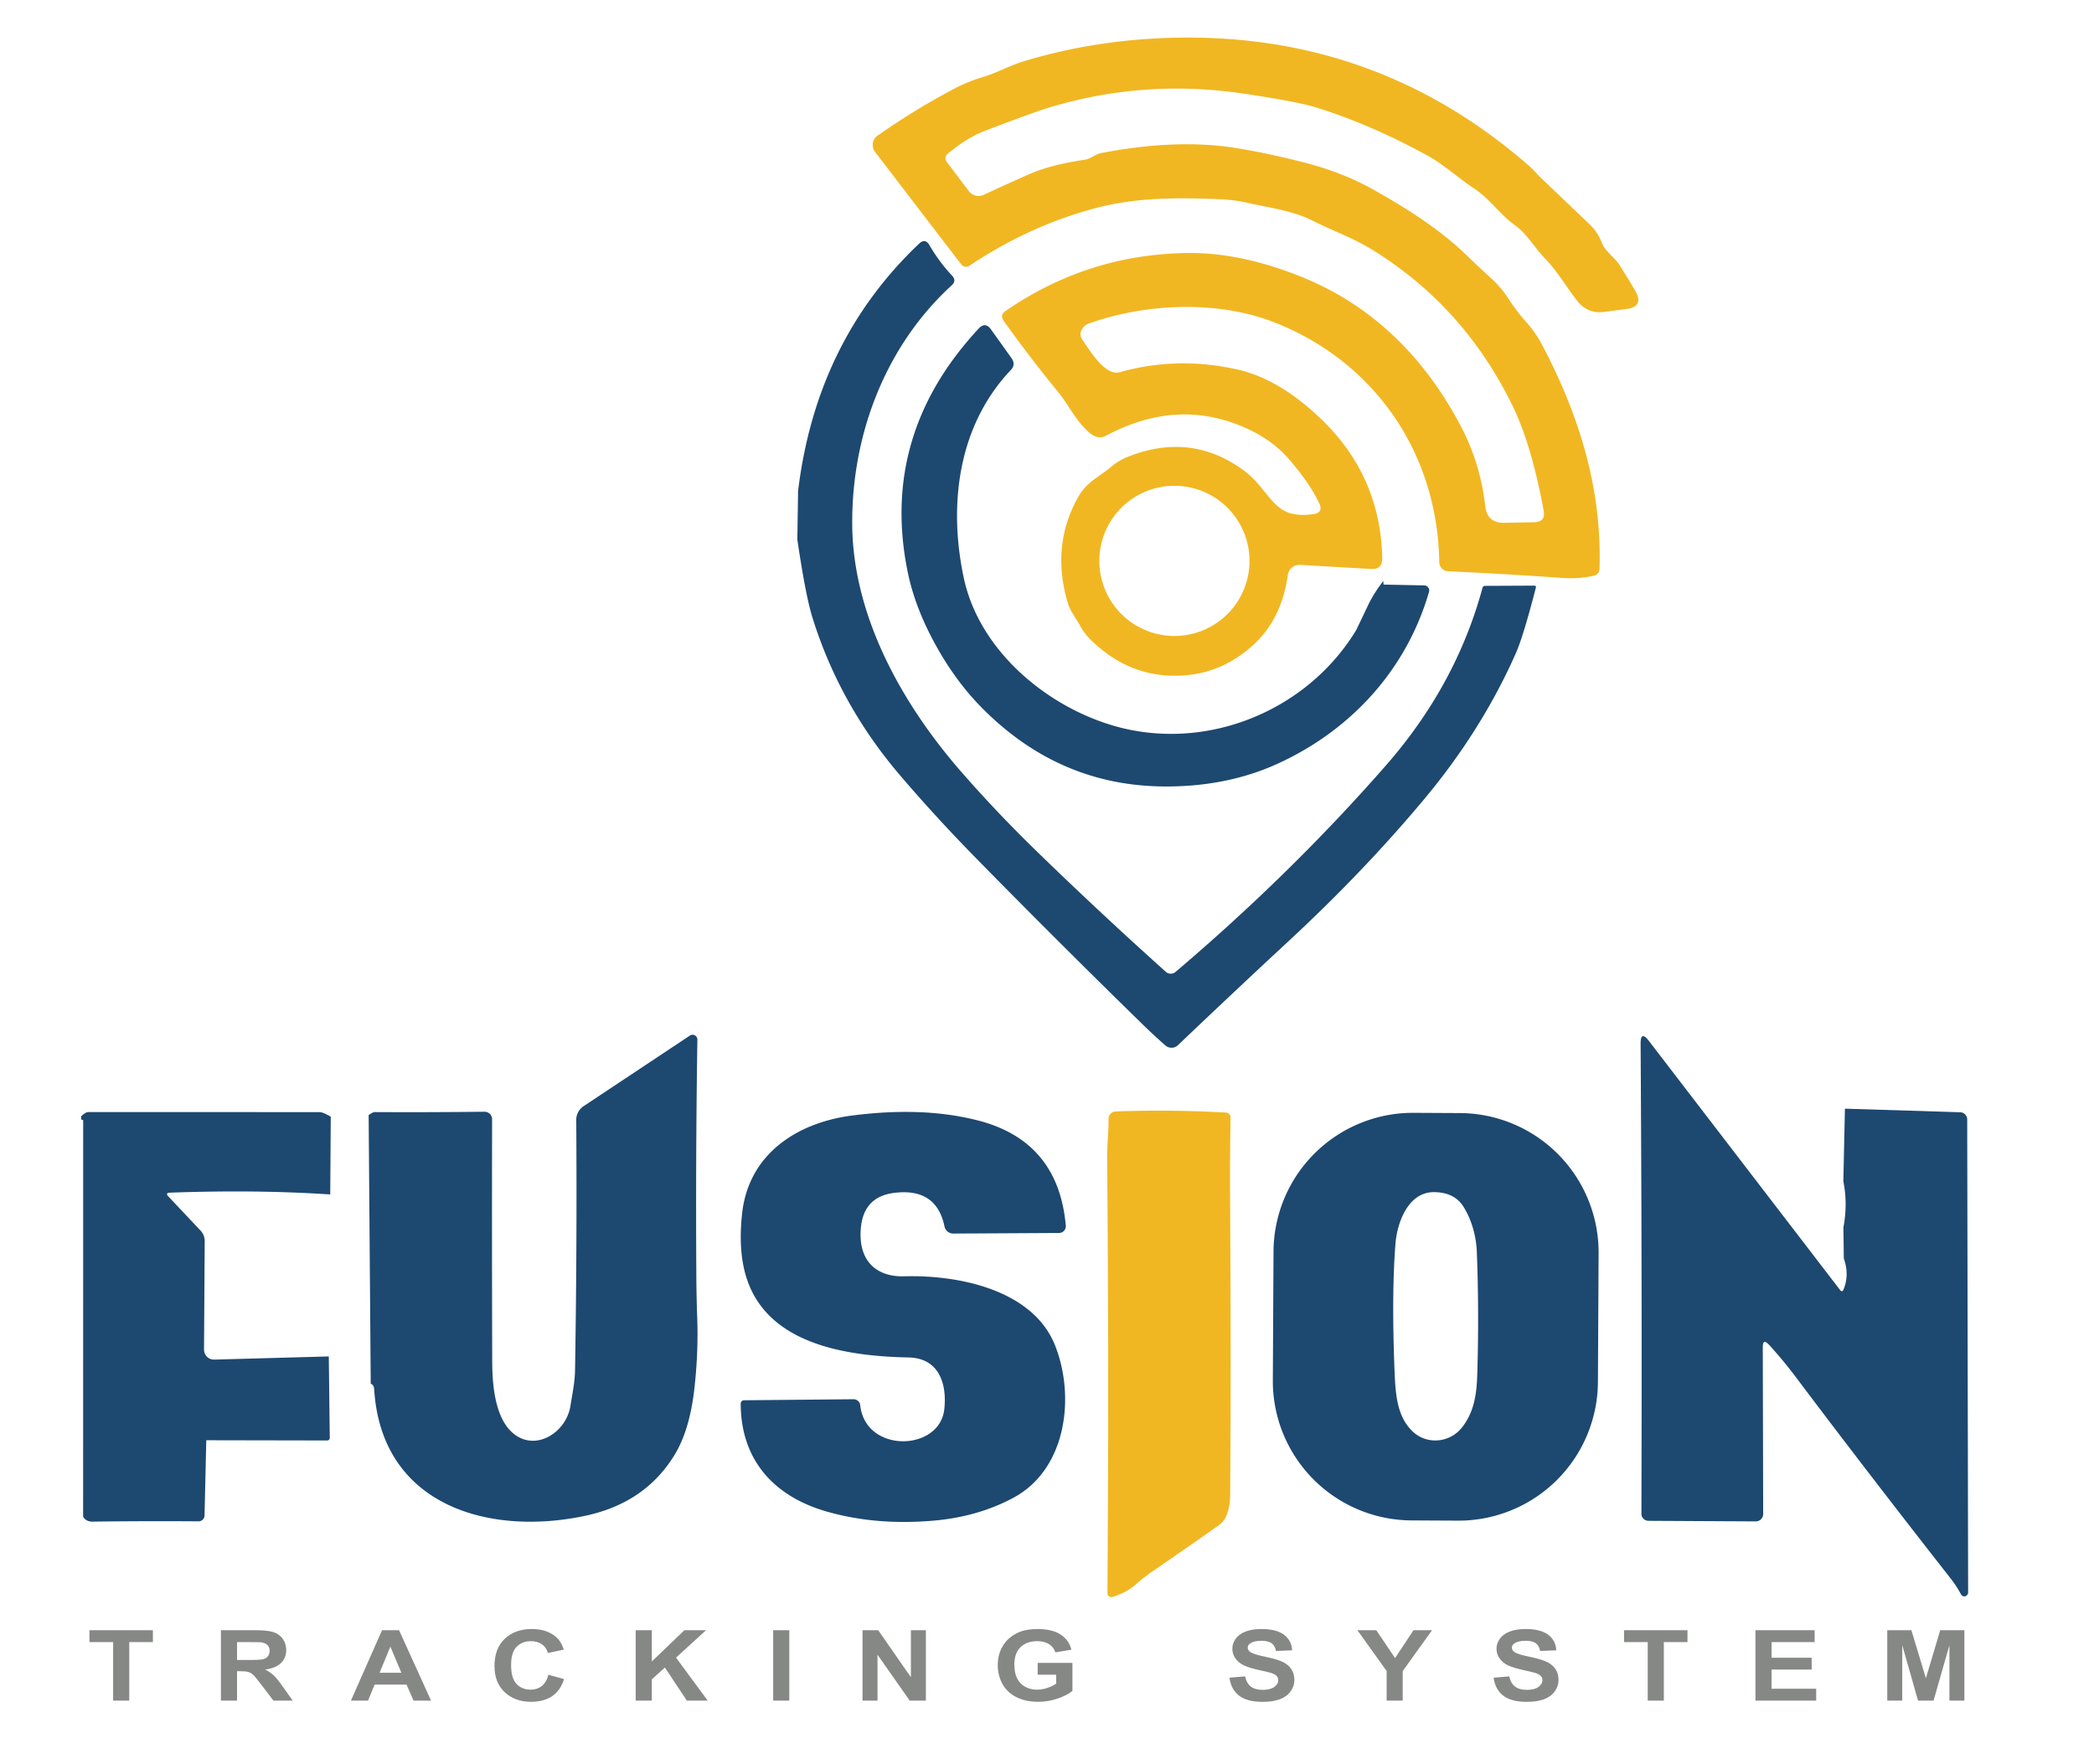 <?xml version="1.0" encoding="utf-8"?>
<svg viewBox="0 0 362 305" width="362px" height="305px" xmlns="http://www.w3.org/2000/svg">
  <path fill="#f1b722" d=" M 266.37 30.73 Q 270.57 34.73 274.79 38.77 Q 276.25 40.18 276.90 41.92 C 277.50 43.51 279.05 44.38 280.00 45.86 Q 281.46 48.16 282.69 50.27 Q 284.28 53.01 281.14 53.42 Q 279.14 53.68 277.31 53.92 Q 274.46 54.29 272.68 52.03 C 270.78 49.61 269.20 46.84 267.07 44.66 C 265.27 42.81 263.98 40.42 261.91 38.95 C 259.23 37.04 257.62 34.41 254.77 32.54 C 252.00 30.72 249.61 28.43 246.70 26.85 Q 236.94 21.51 227.57 18.59 Q 224.38 17.59 215.26 16.22 Q 197.78 13.58 181.19 18.65 Q 178.54 19.46 170.57 22.50 C 167.94 23.50 165.88 24.87 163.80 26.61 A 0.98 0.98 0.0 0 0 163.65 27.95 L 167.49 33.04 A 2.11 2.11 0.0 0 0 170.07 33.68 Q 174.01 31.83 178.01 30.08 Q 181.75 28.45 187.50 27.62 C 188.55 27.47 189.31 26.67 190.37 26.46 Q 203.37 23.96 213.53 25.57 Q 219.11 26.45 225.61 28.13 Q 232.21 29.83 237.57 32.86 C 243.29 36.09 248.88 39.63 253.46 44.05 Q 255.63 46.15 257.85 48.17 Q 259.53 49.70 260.90 51.82 Q 262.29 53.96 263.96 55.80 Q 265.45 57.46 266.63 59.69 Q 271.38 68.69 273.84 77.31 Q 276.84 87.82 276.52 98.29 Q 276.49 99.30 275.49 99.53 Q 272.98 100.11 270.14 99.91 Q 259.80 99.18 250.34 98.76 A 1.61 1.60 0.8 0 1 248.81 97.19 C 248.54 78.43 237.71 62.55 220.29 55.72 C 210.52 51.89 198.07 52.40 188.18 55.95 A 2.00 1.97 -77.7 0 0 187.40 56.46 Q 186.31 57.62 187.17 58.82 C 188.43 60.58 191.02 65.07 193.61 64.34 Q 203.51 61.55 213.90 63.87 Q 221.18 65.50 228.43 72.48 Q 238.64 82.30 238.96 96.47 Q 239.00 98.48 236.99 98.36 L 224.77 97.65 A 2.03 2.03 0.0 0 0 222.64 99.38 Q 221.56 106.91 216.89 111.28 Q 211.80 116.04 205.35 116.70 Q 195.93 117.65 188.84 110.88 Q 187.50 109.61 186.77 108.25 C 186.05 106.91 185.02 105.68 184.59 104.22 Q 181.66 94.33 186.39 85.92 C 187.88 83.28 190.02 82.44 192.19 80.62 Q 193.40 79.60 194.88 79.01 Q 205.76 74.62 214.89 81.23 Q 216.50 82.39 218.01 84.26 C 220.74 87.62 221.97 89.53 226.99 88.89 Q 228.86 88.65 228.04 86.95 Q 226.32 83.37 222.72 79.26 Q 220.11 76.28 216.15 74.36 Q 203.97 68.48 191.15 75.35 Q 189.74 76.10 188.12 74.62 C 185.83 72.51 184.74 69.98 182.81 67.62 Q 178.06 61.83 173.54 55.51 Q 172.80 54.47 173.85 53.75 Q 188.10 43.94 205.33 43.74 Q 214.26 43.63 224.50 47.66 Q 242.64 54.79 252.62 73.82 Q 255.92 80.12 256.76 87.48 Q 257.09 90.44 260.07 90.38 L 265.22 90.28 Q 267.22 90.25 266.86 88.28 Q 264.76 76.84 261.45 70.08 Q 253.02 52.87 237.14 43.12 C 233.82 41.08 230.39 39.90 227.03 38.20 C 223.47 36.40 219.54 35.94 215.60 35.05 Q 213.30 34.53 210.87 34.44 C 203.32 34.15 196.21 34.07 188.69 36.17 Q 177.50 39.28 167.60 45.94 A 1.05 1.05 0.0 0 1 166.18 45.71 L 151.28 26.27 A 1.98 1.97 53.8 0 1 151.71 23.45 Q 158.13 18.94 164.96 15.34 Q 167.35 14.08 170.03 13.28 C 172.41 12.56 174.59 11.32 176.96 10.60 Q 190.81 6.41 206.01 6.50 Q 239.15 6.68 264.34 28.67 C 265.10 29.34 265.64 30.04 266.37 30.73 Z M 216.01 96.96 A 12.98 12.98 0.0 0 0 203.03 83.98 A 12.98 12.98 0.0 0 0 190.05 96.96 A 12.98 12.98 0.0 0 0 203.03 109.94 A 12.98 12.98 0.0 0 0 216.01 96.96 Z"/>
  <path fill="#1d4870" d=" M 137.84 93.27 L 137.97 84.87 Q 141.11 58.99 158.88 42.13 Q 159.95 41.12 160.68 42.39 Q 162.34 45.25 164.59 47.65 Q 165.40 48.52 164.53 49.32 C 153.02 59.85 147.20 75.23 147.33 90.74 C 147.46 106.63 156.04 121.87 166.38 133.66 Q 172.30 140.41 178.65 146.61 Q 189.51 157.20 201.55 168.01 A 1.27 1.27 0.0 0 0 203.21 168.03 Q 223.14 151.11 239.56 132.36 Q 251.71 118.49 256.28 101.65 Q 256.38 101.28 256.76 101.28 L 265.24 101.24 Q 265.60 101.24 265.51 101.59 Q 263.35 110.00 262.03 112.98 Q 256.10 126.35 246.06 138.33 Q 235.73 150.67 222.88 162.59 Q 213.20 171.57 203.64 180.68 A 1.62 1.61 43.8 0 1 201.45 180.72 Q 199.35 178.87 197.33 176.89 Q 182.61 162.51 168.56 148.18 Q 161.87 141.36 155.66 134.11 Q 145.14 121.81 140.45 106.76 Q 139.25 102.88 137.84 93.27 Z"/>
  <path fill="#1d4870" d=" M 239.14 100.44 Q 239.16 100.75 239.18 101.06 L 246.21 101.20 A 0.89 0.88 8.8 0 1 247.04 102.33 C 243.15 115.71 233.70 126.09 221.10 131.92 Q 212.38 135.96 201.61 135.96 Q 183.30 135.97 169.90 122.52 Q 165.01 117.62 161.39 110.84 Q 158.06 104.64 156.87 98.64 Q 152.17 75.10 169.19 56.80 Q 170.34 55.58 171.31 56.94 L 174.87 61.92 Q 175.65 63.01 174.73 63.98 C 165.62 73.60 163.91 87.25 166.62 99.93 C 169.42 113.07 182.09 123.07 194.34 125.94 C 209.74 129.53 226.20 122.46 234.41 109.00 Q 234.51 108.82 236.52 104.60 Q 237.52 102.51 239.14 100.44 Z"/>
  <path fill="#1d4870" d=" M 64.09 239.23 L 63.73 192.77 Q 64.48 192.25 64.75 192.25 Q 74.37 192.30 83.75 192.19 A 1.30 1.30 0.0 0 1 85.07 193.50 Q 85.03 214.38 85.09 235.49 C 85.11 239.38 85.56 245.15 88.72 247.79 C 92.64 251.05 97.91 247.58 98.61 243.06 C 98.93 241.01 99.37 239.03 99.41 236.93 Q 99.77 215.17 99.62 193.61 A 2.84 2.83 -17.1 0 1 100.89 191.23 L 119.27 179.02 A 0.83 0.83 0.0 0 1 120.56 179.72 Q 120.25 199.80 120.38 220.74 Q 120.40 224.22 120.53 227.76 Q 120.76 233.84 120.01 240.32 Q 119.19 247.29 116.61 251.52 Q 111.54 259.82 101.22 262.03 C 84.51 265.61 65.97 260.28 64.69 240.23 Q 64.64 239.34 64.09 239.23 Z"/>
  <path fill="#1d4870" d=" M 318.75 217.56 L 318.68 212.18 Q 319.45 208.15 318.67 204.21 L 318.94 191.66 L 338.87 192.28 A 1.25 1.25 0.0 0 1 340.08 193.53 L 340.24 275.29 A 0.66 0.65 63.0 0 1 340.12 275.67 Q 339.87 276.01 339.55 275.97 Q 339.17 275.93 338.99 275.59 Q 338.20 274.12 337.22 272.88 Q 322.71 254.36 310.64 238.31 Q 308.25 235.12 305.85 232.51 Q 304.73 231.28 304.74 232.94 L 304.81 261.73 A 1.29 1.28 0.0 0 1 303.52 263.01 L 284.98 262.91 A 1.23 1.22 0.5 0 1 283.76 261.68 Q 283.87 225.87 283.68 191.25 Q 283.66 186.26 283.62 180.47 Q 283.60 178.05 285.07 179.97 L 318.09 222.99 Q 318.47 223.48 318.70 222.91 Q 319.75 220.39 318.75 217.56 Z"/>
  <path fill="#f1b722" d=" M 196.45 273.82 Q 194.76 275.33 192.31 276.07 A 0.67 0.67 0.0 0 1 191.45 275.42 Q 191.71 237.65 191.40 199.90 C 191.39 197.73 191.67 195.60 191.64 193.44 A 1.28 1.27 88.4 0 1 192.86 192.14 Q 202.10 191.79 211.93 192.33 A 0.84 0.84 0.0 0 1 212.73 193.18 Q 212.61 200.72 212.65 206.93 Q 212.84 237.97 212.66 258.71 Q 212.64 260.19 212.14 261.70 Q 211.72 262.96 210.71 263.67 Q 204.67 267.92 199.25 271.64 Q 197.74 272.67 196.45 273.82 Z"/>
  <path fill="#1d4870" d=" M 57.18 193.05 L 57.09 206.49 Q 44.45 205.64 29.40 206.18 Q 28.51 206.21 29.12 206.85 L 34.68 212.75 A 2.63 2.58 -66.8 0 1 35.39 214.57 L 35.27 233.31 A 1.72 1.72 0.0 0 0 37.04 235.04 L 56.84 234.49 L 57.01 248.58 A 0.44 0.43 -90.0 0 1 56.58 249.02 L 35.66 248.98 L 35.36 261.99 A 1.04 1.04 0.0 0 1 34.32 263.00 Q 25.35 262.93 16.00 263.05 Q 14.90 263.06 14.37 262.21 L 14.38 193.73 Q 14.38 193.64 14.30 193.61 Q 14.21 193.57 14.05 193.54 L 14.01 193.00 Q 14.78 192.25 15.25 192.25 Q 35.25 192.24 55.25 192.26 Q 55.87 192.27 57.18 193.05 Z"/>
  <path fill="#1d4870" d=" M 161.37 262.88 Q 151.29 263.75 142.72 261.25 C 133.88 258.66 128.09 252.47 128.05 242.72 Q 128.05 242.08 128.69 242.07 L 147.55 241.89 A 1.16 1.15 -3.3 0 1 148.71 242.92 C 149.60 251.29 162.48 250.95 163.25 243.59 C 163.73 239.08 162.24 234.78 157.09 234.67 C 145.74 234.44 131.29 232.19 128.56 219.02 Q 127.72 215.01 128.29 209.80 C 129.40 199.51 137.78 194.06 147.35 192.84 Q 159.64 191.26 169.11 193.71 Q 182.95 197.29 184.25 211.87 A 1.18 1.17 87.3 0 1 183.09 213.15 L 164.80 213.25 A 1.55 1.54 83.8 0 1 163.28 212.02 Q 161.88 205.29 154.56 206.22 Q 148.73 206.96 148.77 213.53 C 148.80 218.28 151.77 220.77 156.32 220.64 C 165.87 220.37 178.65 223.04 182.42 232.65 C 185.92 241.57 184.33 254.02 175.20 258.92 Q 169.05 262.22 161.37 262.88 Z"/>
  <path fill="#1d4870" d=" M 276.241 238.907 A 24.10 24.10 0.0 0 1 252.016 262.88 L 244.016 262.839 A 24.10 24.10 0.0 0 1 220.042 238.613 L 220.159 216.353 A 24.10 24.10 0.0 0 1 244.385 192.38 L 252.384 192.421 A 24.10 24.10 0.0 0 1 276.358 216.647 L 276.241 238.907 Z M 247.93 206.09 C 243.39 206.04 241.51 211.47 241.24 215.00 Q 240.55 223.81 241.09 237.21 C 241.26 241.19 241.54 244.91 244.21 247.46 C 246.62 249.77 250.53 249.46 252.65 246.88 C 254.83 244.22 255.28 241.02 255.38 237.65 Q 255.71 226.90 255.31 216.51 C 255.21 213.72 254.44 210.96 253.05 208.69 Q 251.49 206.12 247.93 206.09 Z"/>
  <path d="M 73.976 273.201 L 73.976 261.593 L 69.83 261.593 L 69.83 259.229 L 80.933 259.229 L 80.933 261.593 L 76.797 261.593 L 76.797 273.201 Z M 92.836 273.201 L 92.836 259.229 L 98.774 259.229 Q 101.013 259.229 102.028 259.606 Q 103.043 259.982 103.653 260.945 Q 104.263 261.907 104.263 263.146 Q 104.263 264.719 103.339 265.743 Q 102.414 266.768 100.575 267.035 Q 101.49 267.568 102.086 268.207 Q 102.681 268.846 103.692 270.475 L 105.397 273.201 L 102.024 273.201 L 99.984 270.161 Q 98.898 268.531 98.497 268.107 Q 98.097 267.683 97.649 267.526 Q 97.201 267.368 96.229 267.368 L 95.657 267.368 L 95.657 273.201 Z M 95.657 265.138 L 97.744 265.138 Q 99.774 265.138 100.28 264.967 Q 100.785 264.795 101.071 264.376 Q 101.357 263.956 101.357 263.327 Q 101.357 262.622 100.98 262.188 Q 100.604 261.755 99.917 261.64 Q 99.574 261.593 97.859 261.593 L 95.657 261.593 Z M 129.603 273.201 L 126.534 273.201 L 125.314 270.027 L 119.729 270.027 L 118.576 273.201 L 115.583 273.201 L 121.025 259.229 L 124.008 259.229 Z M 124.409 267.673 L 122.484 262.489 L 120.597 267.673 Z M 150.137 268.064 L 152.872 268.931 Q 152.243 271.219 150.78 272.329 Q 149.317 273.439 147.068 273.439 Q 144.285 273.439 142.493 271.538 Q 140.702 269.637 140.702 266.339 Q 140.702 262.851 142.503 260.921 Q 144.304 258.991 147.239 258.991 Q 149.803 258.991 151.404 260.506 Q 152.357 261.402 152.834 263.08 L 150.041 263.747 Q 149.794 262.66 149.007 262.031 Q 148.221 261.402 147.096 261.402 Q 145.543 261.402 144.576 262.517 Q 143.608 263.632 143.608 266.129 Q 143.608 268.779 144.561 269.903 Q 145.514 271.028 147.039 271.028 Q 148.164 271.028 148.974 270.313 Q 149.784 269.598 150.137 268.064 Z M 165.412 273.201 L 165.412 259.229 L 168.233 259.229 L 168.233 265.434 L 173.932 259.229 L 177.725 259.229 L 172.465 264.671 L 178.011 273.201 L 174.361 273.201 L 170.52 266.644 L 168.233 268.979 L 168.233 273.201 Z M 189.465 273.201 L 189.465 259.229 L 192.286 259.229 L 192.286 273.201 Z M 205.099 273.201 L 205.099 259.229 L 207.844 259.229 L 213.562 268.56 L 213.562 259.229 L 216.183 259.229 L 216.183 273.201 L 213.352 273.201 L 207.72 264.09 L 207.72 273.201 Z M 235.747 268.064 L 235.747 265.71 L 241.827 265.71 L 241.827 271.276 Q 240.941 272.134 239.259 272.786 Q 237.577 273.439 235.852 273.439 Q 233.66 273.439 232.03 272.52 Q 230.4 271.6 229.581 269.889 Q 228.761 268.178 228.761 266.167 Q 228.761 263.985 229.676 262.289 Q 230.591 260.592 232.354 259.687 Q 233.698 258.991 235.699 258.991 Q 238.301 258.991 239.764 260.082 Q 241.227 261.173 241.646 263.099 L 238.844 263.623 Q 238.549 262.594 237.734 261.998 Q 236.919 261.402 235.699 261.402 Q 233.85 261.402 232.759 262.574 Q 231.668 263.747 231.668 266.053 Q 231.668 268.541 232.773 269.784 Q 233.879 271.028 235.671 271.028 Q 236.557 271.028 237.448 270.68 Q 238.339 270.332 238.978 269.837 L 238.978 268.064 Z M 269.302 268.655 L 272.047 268.388 Q 272.295 269.77 273.052 270.418 Q 273.81 271.066 275.097 271.066 Q 276.46 271.066 277.151 270.49 Q 277.842 269.913 277.842 269.141 Q 277.842 268.645 277.551 268.298 Q 277.26 267.95 276.536 267.692 Q 276.04 267.521 274.277 267.082 Q 272.009 266.52 271.094 265.7 Q 269.807 264.547 269.807 262.889 Q 269.807 261.822 270.412 260.892 Q 271.018 259.963 272.157 259.477 Q 273.295 258.991 274.906 258.991 Q 277.537 258.991 278.866 260.144 Q 280.196 261.297 280.262 263.223 L 277.441 263.346 Q 277.26 262.269 276.665 261.798 Q 276.069 261.326 274.878 261.326 Q 273.648 261.326 272.952 261.831 Q 272.504 262.155 272.504 262.698 Q 272.504 263.194 272.924 263.547 Q 273.457 263.995 275.516 264.481 Q 277.575 264.967 278.561 265.486 Q 279.547 266.005 280.105 266.906 Q 280.663 267.807 280.663 269.131 Q 280.663 270.332 279.995 271.381 Q 279.328 272.429 278.108 272.939 Q 276.888 273.449 275.068 273.449 Q 272.419 273.449 270.999 272.224 Q 269.579 270.999 269.302 268.655 Z M 296.806 273.201 L 296.806 267.321 L 291.688 259.229 L 294.995 259.229 L 298.283 264.757 L 301.505 259.229 L 304.754 259.229 L 299.618 267.34 L 299.618 273.201 Z M 315.525 268.655 L 318.27 268.388 Q 318.518 269.77 319.275 270.418 Q 320.033 271.066 321.32 271.066 Q 322.682 271.066 323.373 270.49 Q 324.064 269.913 324.064 269.141 Q 324.064 268.645 323.774 268.298 Q 323.483 267.95 322.759 267.692 Q 322.263 267.521 320.5 267.082 Q 318.232 266.52 317.317 265.7 Q 316.03 264.547 316.03 262.889 Q 316.03 261.822 316.635 260.892 Q 317.241 259.963 318.379 259.477 Q 319.518 258.991 321.129 258.991 Q 323.759 258.991 325.089 260.144 Q 326.418 261.297 326.485 263.223 L 323.664 263.346 Q 323.483 262.269 322.887 261.798 Q 322.292 261.326 321.1 261.326 Q 319.871 261.326 319.175 261.831 Q 318.727 262.155 318.727 262.698 Q 318.727 263.194 319.147 263.547 Q 319.68 263.995 321.739 264.481 Q 323.798 264.967 324.784 265.486 Q 325.77 266.005 326.328 266.906 Q 326.885 267.807 326.885 269.131 Q 326.885 270.332 326.218 271.381 Q 325.551 272.429 324.331 272.939 Q 323.111 273.449 321.291 273.449 Q 318.642 273.449 317.221 272.224 Q 315.801 270.999 315.525 268.655 Z M 342.488 273.201 L 342.488 261.593 L 338.342 261.593 L 338.342 259.229 L 349.445 259.229 L 349.445 261.593 L 345.309 261.593 L 345.309 273.201 Z M 361.339 273.201 L 361.339 259.229 L 371.698 259.229 L 371.698 261.593 L 364.16 261.593 L 364.16 264.69 L 371.174 264.69 L 371.174 267.044 L 364.16 267.044 L 364.16 270.847 L 371.965 270.847 L 371.965 273.201 Z M 384.403 273.201 L 384.403 259.229 L 388.625 259.229 L 391.161 268.76 L 393.667 259.229 L 397.899 259.229 L 397.899 273.201 L 395.278 273.201 L 395.278 262.203 L 392.504 273.201 L 389.788 273.201 L 387.024 262.203 L 387.024 273.201 Z" transform="matrix(0.988, 0, 0, 0.871, -53.529, 56.032)" style="fill: rgb(134, 136, 134); line-height: 25.718px;"/>
</svg>